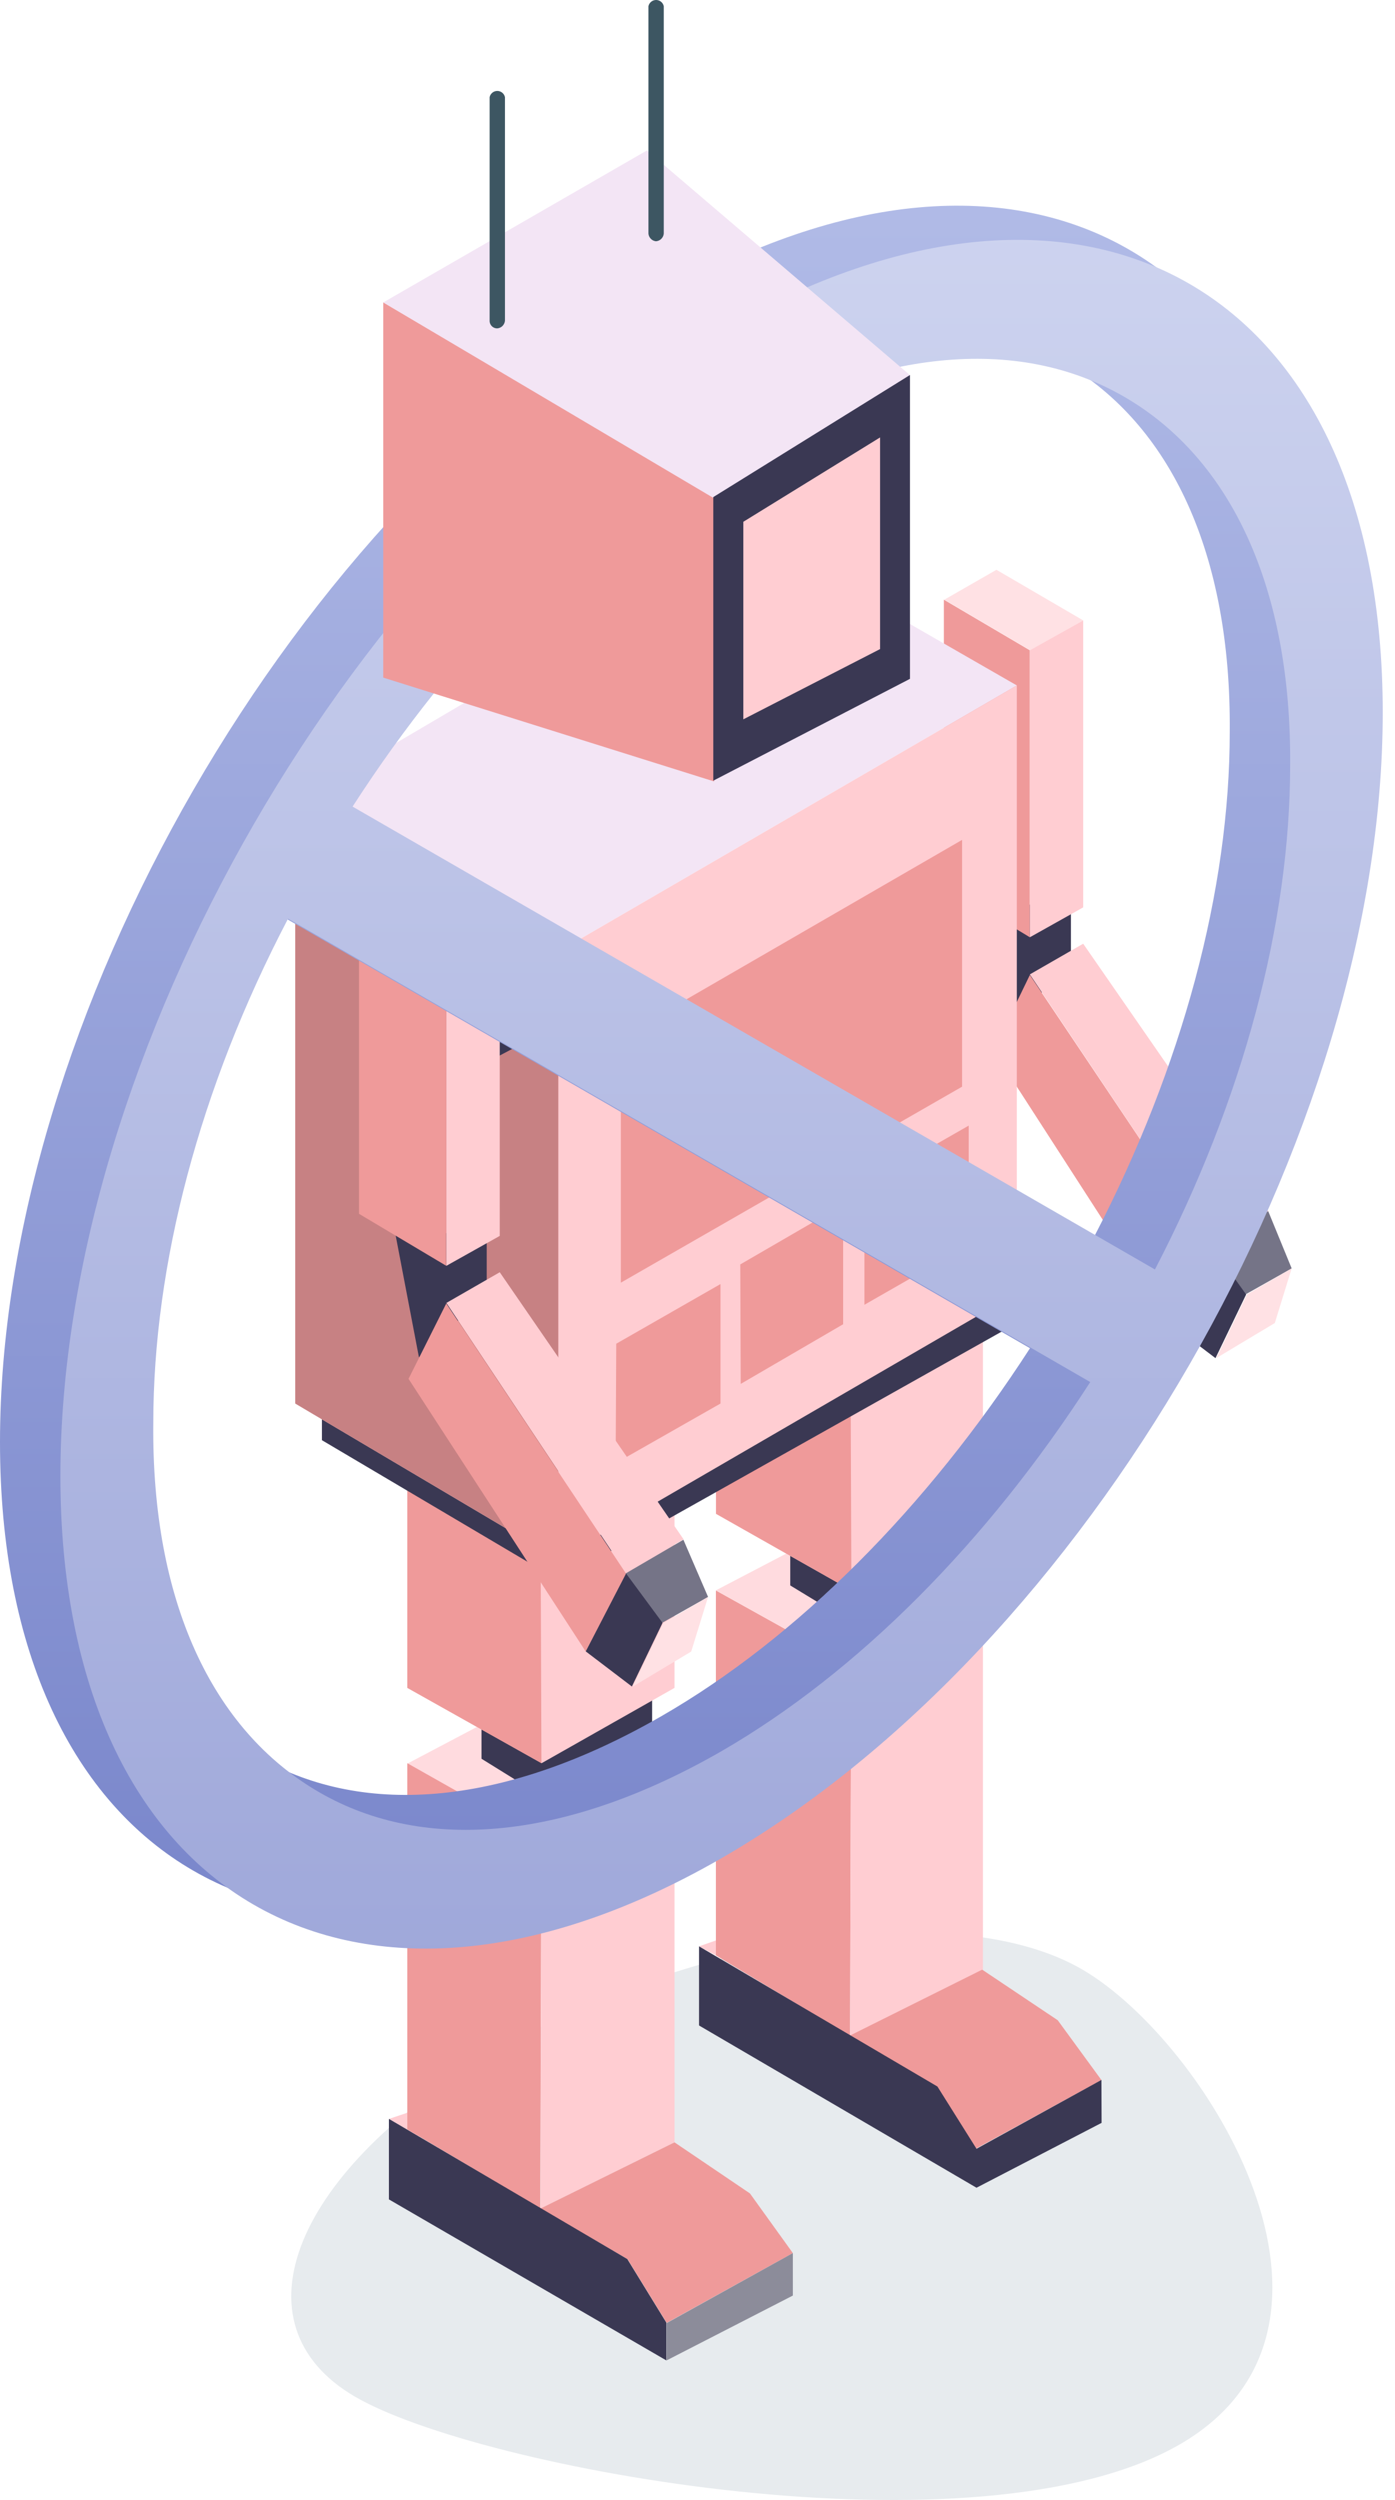 <svg width="91" height="163" viewBox="0 0 91 163" xmlns="http://www.w3.org/2000/svg" xmlns:xlink="http://www.w3.org/1999/xlink"><title>icon_1</title><desc>Created using Figma</desc><use xlink:href="#a" transform="translate(19 126)" fill="#E7EBEE"/><use xlink:href="#b" transform="translate(25.38 136.9)" fill="#FFCDD2"/><use xlink:href="#c" transform="translate(26.57 110.42)" fill="#FFDBDF"/><use xlink:href="#d" transform="translate(26.57 114.96)" fill="#EF9A9A"/><use xlink:href="#e" transform="translate(35.25 114.96)" fill="#FFCDD2"/><use xlink:href="#f" transform="translate(35.25 139.68)" fill="#EF9A9A"/><use xlink:href="#g" transform="translate(25.37 138.15)" fill="#3A3853"/><use xlink:href="#h" transform="translate(43.48 146.9)" fill="#8C8C9A"/><use xlink:href="#i" transform="translate(31.41 109.9)" fill="#3A3853"/><use xlink:href="#j" transform="translate(26.58 93.79)" fill="#FFCDD2"/><use xlink:href="#k" transform="translate(26.57 93.79)" fill="#EF9A9A"/><use xlink:href="#l" transform="translate(45.6 125.63)" fill="#FFCDD2"/><use xlink:href="#m" transform="translate(46.7 99.12)" fill="#FFDBDF"/><use xlink:href="#n" transform="translate(46.7 103.7)" fill="#EF9A9A"/><use xlink:href="#o" transform="translate(55.45 103.7)" fill="#FFCDD2"/><use xlink:href="#p" transform="translate(55.4 128.42)" fill="#EF9A9A"/><use xlink:href="#q" transform="translate(45.6 126.9)" fill="#3A3853"/><use xlink:href="#r" transform="translate(63.7 135.61)" fill="#3A3853"/><use xlink:href="#s" transform="translate(51.55 98.54)" fill="#3A3853"/><use xlink:href="#t" transform="translate(46.7 82.53)" fill="#FFCDD2"/><use xlink:href="#u" transform="translate(46.71 82.53)" fill="#EF9A9A"/><use xlink:href="#v" transform="translate(64 58.9)" fill="#3A3853"/><use xlink:href="#w" transform="translate(61.6 37.15)" fill="#FFE1E4"/><use xlink:href="#x" transform="translate(61.57 39.1)" fill="#EF9A9A"/><use xlink:href="#y" transform="translate(67.18 40.45)" fill="#FFCDD2"/><use xlink:href="#z" transform="translate(67.18 61.53)" fill="#FFCDD2"/><use xlink:href="#A" transform="translate(64.8 63.57)" fill="#EF9A9A"/><use xlink:href="#B" transform="translate(79 78.97)" fill="#757487"/><use xlink:href="#C" transform="translate(76.27 81.18)" fill="#3A3853"/><use xlink:href="#D" transform="translate(79.34 82.7)" fill="#FFE1E4"/><use xlink:href="#E" transform="translate(21 84.65)" fill="#3A3853"/><use xlink:href="#F" transform="translate(19.26 34.78)" fill="#F3E5F5"/><use xlink:href="#G" transform="translate(19.26 44.69)" fill="#FFCDD2"/><use xlink:href="#H" transform="translate(19.26 52.31)" fill="#C78183"/><use xlink:href="#I" transform="translate(56.39 73.39)" fill="#EF9A9A"/><use xlink:href="#J" transform="translate(48.29 78.55)" fill="#EF9A9A"/><use xlink:href="#K" transform="translate(40.16 83.72)" fill="#EF9A9A"/><use xlink:href="#L" transform="translate(40.5 54.76)" fill="#EF9A9A"/><use xlink:href="#M" transform="translate(28.35 58.99)" fill="#3A3853"/><use xlink:href="#N" transform="translate(25.8 80.33)" fill="#3A3853"/><use xlink:href="#O" transform="translate(23.43 58.6)" fill="#FFE1E4"/><use xlink:href="#P" transform="translate(23.42 60.52)" fill="#EF9A9A"/><use xlink:href="#Q" transform="translate(29.12 61.9)" fill="#FFCDD2"/><use xlink:href="#R" transform="translate(29.12 82.95)" fill="#FFCDD2"/><use xlink:href="#S" transform="translate(26.65 84.99)" fill="#EF9A9A"/><use xlink:href="#T" transform="translate(40.81 100.39)" fill="#757487"/><use xlink:href="#U" transform="translate(38.21 102.59)" fill="#3A3853"/><use xlink:href="#V" transform="translate(41.27 104.12)" fill="#FFE1E4"/><use xlink:href="#W" transform="translate(0 13.41)" fill="url(#X)"/><use xlink:href="#Y" transform="translate(3.94 15.64)" fill="url(#Z)"/><use xlink:href="#aa" transform="translate(25 19.71)" fill="#EF9A9A"/><use xlink:href="#ab" transform="translate(25 9.81)" fill="#F3E5F5"/><use xlink:href="#ac" transform="translate(46.53 24.45)" fill="#3A3853"/><use xlink:href="#ad" transform="translate(48.49 28.52)" fill="#FFCDD2"/><use xlink:href="#ae" transform="translate(31.94 5.93)" fill="#3D5662"/><use xlink:href="#af" transform="translate(42.3)" fill="#3D5662"/><defs><linearGradient id="X" x2="1" gradientUnits="userSpaceOnUse" gradientTransform="matrix(0 111.417 -86.26 0 43.13 0)"><stop offset="0" stop-color="#B1BBE7"/><stop offset="1" stop-color="#7986CB"/></linearGradient><linearGradient id="Z" x2="1" gradientUnits="userSpaceOnUse" gradientTransform="matrix(0 111.409 -86.26 0 43.13 0)"><stop offset="0" stop-color="#CDD3EF"/><stop offset="1" stop-color="#9FA8DA"/></linearGradient><path id="a" fill-rule="evenodd" d="M4.139 30.251c-8.07-4.727-3.98-14.79 9.134-22.474C26.387.094 43.558-2.303 51.627 2.425c8.069 4.728 19.526 23.218 6.413 30.903-13.113 7.684-45.833 1.651-53.901-3.077z"/><path id="b" d="M0 1.25L3.73 0 1.86 2.37 0 1.25z"/><path id="c" d="M17.43 4.53L8.75 9.48 0 4.57 8.67 0l8.76 4.53z"/><path id="d" d="M0 0v23.87l8.67 5.16.08-24.09L0 0z"/><path id="e" d="M8.75 0v24.72L0 29.04l.07-24.1L8.75 0z"/><path id="f" d="M16.47 7.22l-2.8-3.89L8.75 0 0 4.32l5.69 3.3 2.55 4.15 8.23-4.55z"/><path id="g" d="M18.1 13.29l-2.55-4.15L0 0v5.25l18.1 10.5v-2.46z"/><path id="h" d="M8.24 0L0 4.57V7l8.24-4.23V0z"/><path id="i" d="M11.13 4.3L4.84 7.77 0 4.77V1.55L11.13 0v4.3z"/><path id="j" d="M17.42 16.26l-8.67 4.91L0 16.26V0l17.42.42v15.84z"/><path id="k" d="M8.75 21.17l-.08-21L0 0v16.26l8.75 4.91z"/><path id="l" d="M0 1.27L3.65 0 1.87 2.27 0 1.27z"/><path id="m" d="M17.42 4.57L8.84 9.48 0 4.57 8.75 0l8.67 4.57z"/><path id="n" d="M0 0v23.79l8.75 5.25.08-24.13L0 0z"/><path id="o" d="M8.67 0v24.72L0 29.04.08 4.91 8.67 0z"/><path id="p" d="M16.45 7.2L13.6 3.3 8.67 0 0 4.32l5.69 3.3 2.55 4.06 8.21-4.48z"/><path id="q" d="M18.1 13.2l-2.55-4.06L0 0v5.16l18.1 10.58V13.2z"/><path id="r" d="M8.15 0L0 4.49v2.54L8.16 2.8 8.15 0z"/><path id="s" d="M11.13 4.36l-6.2 3.47-4.93-3V1.61L11.13 0v4.36z"/><path id="t" d="M17.42 16.17l-8.58 5-8.84-5V0l17.42.42v15.75z"/><path id="u" d="M8.83 21.17l-.08-21L0 0v16.17l8.83 5z"/><path id="v" d="M0 .18l1.44 8 4.42-4.15V0L0 .18z"/><path id="w" d="M9.06 3.3L3.4 0 0 1.95l5.61 3.3L9.06 3.3z"/><path id="x" d="M5.61 3.3v18.71L0 18.62V0l5.61 3.3z"/><path id="y" d="M3.48 0L0 1.95v18.71l3.48-1.95V0z"/><path id="z" d="M3.48 0L0 2l11.82 17.64 3.74-2.2L3.48 0z"/><path id="A" d="M0 4.91L2.38 0 14.2 17.61l-2.72 5.08L0 4.91z"/><path id="B" d="M3.73 0l1.53 3.73-3 1.69L0 2.2 3.73 0z"/><path id="C" d="M0 5.08L2.73 0l2.29 3.22-2 4.15L0 5.08z"/><path id="D" d="M4.92 0l-1.1 3.56L0 5.85 2 1.7 4.92 0z"/><path id="E" d="M0 7.87v1.38l15.46 9.14 29.4-16.51V0L0 7.87z"/><path id="F" d="M0 17.53l17.16 9.74L47.07 9.91 29.82 0 0 17.53z"/><path id="G" d="M0 7.62v39.2l17.16 10.16 29.91-17.36V0L17.16 17.36 0 7.62z"/><path id="H" d="M0 0l17.16 9.74v39.62L0 39.2V0z"/><path id="I" d="M0 11.68l6.8-3.89V0L0 3.89v7.79z"/><path id="J" d="M.03 11.68l6.68-3.89V0L0 3.89l.03 7.79z"/><path id="K" d="M0 11.68l6.84-3.89V0L.04 3.89 0 11.68z"/><path id="L" d="M0 28.87l22.26-12.78V0L0 12.87v16z"/><path id="M" d="M0 .51L.76 0l4.89 2.91v6.18l-1.44.76L0 .51z"/><path id="N" d="M0 .17l1.53 8 4.42-4.15V0L0 .17z"/><path id="O" d="M9.17 3.3L3.48 0 0 1.95l5.69 3.3L9.17 3.3z"/><path id="P" d="M5.69 3.3v18.71L0 18.62V0l5.69 3.3z"/><path id="Q" d="M3.48 0L0 1.95v18.68l3.48-1.95V0z"/><path id="R" d="M3.48 0L0 2l11.73 17.61 3.74-2.2L3.48 0z"/><path id="S" d="M0 4.91L2.46 0l11.73 17.61-2.63 5.08L0 4.91z"/><path id="T" d="M3.77 0l1.61 3.73-3 1.69L0 2.2 3.77 0z"/><path id="U" d="M0 5.08L2.63 0l2.38 3.22-2 4.15L0 5.08z"/><path id="V" d="M4.92 0l-1.1 3.56L0 5.85 2 1.7 4.92 0z"/><path id="W" d="M86.26 30.813c0-27.56-19.26-38.68-43.13-24.9C19.26 19.693 0 53.063 0 80.613c0 27.55 19.26 38.68 43.13 24.88s43.13-47.12 43.13-74.68zM6 77.133c0-10.29 3.07-21.8 8.82-32.87l52.37 30.23c-6.71 10.38-15.19 18.9-24.06 24-10 5.75-19.26 6.7-26.26 2.66S5.94 88.693 6 77.133zm74.22-42.83c0 10.29-3.07 21.8-8.82 32.87l-52.33-30.22c6.71-10.4 15.14-18.92 24.06-24.07 10-5.75 19.26-6.7 26.26-2.66s10.93 12.51 10.83 24.08z"/><path id="Y" d="M86.26 30.81c0-27.55-19.27-38.68-43.13-24.9C19.27 19.69 0 53.06 0 80.61c0 27.551 19.26 38.651 43.13 24.901 23.87-13.75 43.13-47.14 43.13-74.7zM6.06 77.13c0-10.3 3-21.81 8.79-32.87l52.33 30.21c-6.71 10.4-15.14 18.92-24.06 24.07-9.96 5.721-19.26 6.721-26.26 2.661-7-4.06-10.92-12.51-10.8-24.07zm74.16-42.87c0 10.29-3.07 21.8-8.82 32.87L19.06 36.95c6.71-10.4 15.14-18.92 24.06-24.07 10-5.75 19.26-6.7 26.26-2.66s10.93 12.51 10.84 24.04z"/><path id="aa" d="M0 24.47l21.58 6.77V12.7L0 0v24.47z"/><path id="ab" d="M0 9.91L17.2 0l17.16 14.65-12.83 8L0 9.91z"/><path id="ac" d="M12.83 0v19.81L0 26.45V7.96L12.83 0z"/><path id="ad" d="M8.92 0v13.8L0 18.38V5.5L8.92 0z"/><path id="ae" d="M.49 15.48a.55.55 0 0 0 .51-.51V.41a.51.51 0 0 0-1 0v14.56a.49.49 0 0 0 .49.51z"/><path id="af" d="M.49 15.73a.55.55 0 0 0 .51-.51V.41a.51.51 0 0 0-1 0v14.81a.55.55 0 0 0 .49.51z"/></defs></svg>